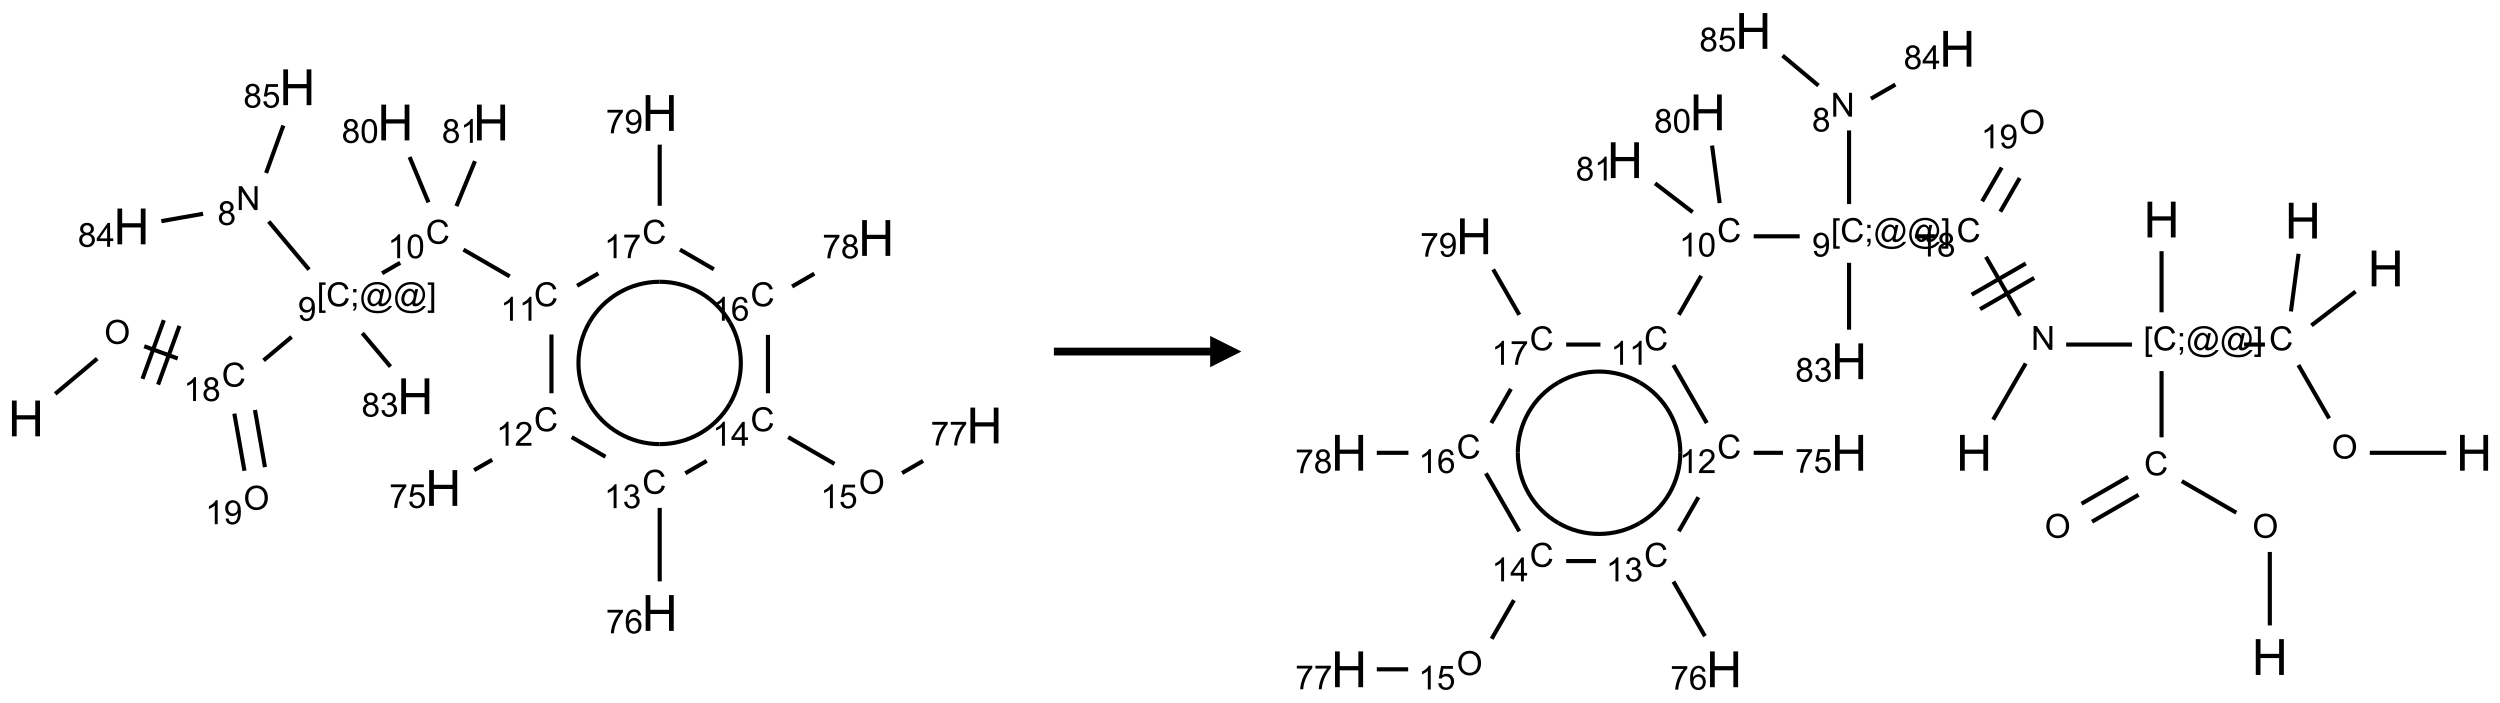 <?xml version="1.0" encoding="UTF-8"?>
<svg xmlns="http://www.w3.org/2000/svg" xmlns:xlink="http://www.w3.org/1999/xlink" width="800" height="225" viewBox="0 0 800 225">
<defs>
<g>
<g id="glyph-0-0">
<path d="M 2 0 L 2 -10 L 10 -10 L 10 0 Z M 2.25 -0.25 L 9.75 -0.25 L 9.75 -9.75 L 2.25 -9.75 Z M 2.25 -0.25 "/>
</g>
<g id="glyph-0-1">
<path d="M 1.281 0 L 1.281 -11.453 L 2.797 -11.453 L 2.797 -6.75 L 8.75 -6.75 L 8.75 -11.453 L 10.266 -11.453 L 10.266 0 L 8.75 0 L 8.75 -5.398 L 2.797 -5.398 L 2.797 0 Z M 1.281 0 "/>
</g>
<g id="glyph-1-0">
<path d="M 1.332 0 L 1.332 -6.668 L 6.668 -6.668 L 6.668 0 Z M 1.5 -0.168 L 6.5 -0.168 L 6.5 -6.5 L 1.5 -6.5 Z M 1.5 -0.168 "/>
</g>
<g id="glyph-1-1">
<path d="M 0.516 -3.719 C 0.516 -4.984 0.855 -5.977 1.535 -6.695 C 2.215 -7.414 3.094 -7.77 4.172 -7.77 C 4.875 -7.77 5.512 -7.602 6.078 -7.266 C 6.645 -6.93 7.074 -6.461 7.371 -5.855 C 7.668 -5.254 7.816 -4.57 7.816 -3.809 C 7.816 -3.035 7.66 -2.34 7.348 -1.73 C 7.035 -1.117 6.594 -0.656 6.02 -0.34 C 5.449 -0.027 4.828 0.129 4.168 0.129 C 3.449 0.129 2.805 -0.043 2.238 -0.391 C 1.672 -0.738 1.246 -1.211 0.953 -1.812 C 0.66 -2.414 0.516 -3.047 0.516 -3.719 Z M 1.559 -3.703 C 1.559 -2.781 1.805 -2.059 2.301 -1.527 C 2.793 -1 3.414 -0.734 4.16 -0.734 C 4.922 -0.734 5.547 -1 6.039 -1.535 C 6.531 -2.07 6.777 -2.828 6.777 -3.812 C 6.777 -4.434 6.672 -4.977 6.461 -5.441 C 6.25 -5.902 5.945 -6.262 5.539 -6.52 C 5.133 -6.773 4.68 -6.902 4.176 -6.902 C 3.461 -6.902 2.848 -6.656 2.332 -6.164 C 1.816 -5.672 1.559 -4.852 1.559 -3.703 Z M 1.559 -3.703 "/>
</g>
<g id="glyph-1-2">
<path d="M 6.27 -2.676 L 7.281 -2.422 C 7.07 -1.594 6.688 -0.961 6.137 -0.523 C 5.586 -0.086 4.914 0.129 4.121 0.129 C 3.297 0.129 2.629 -0.039 2.113 -0.371 C 1.598 -0.707 1.203 -1.191 0.934 -1.828 C 0.664 -2.465 0.531 -3.145 0.531 -3.875 C 0.531 -4.672 0.684 -5.363 0.988 -5.957 C 1.293 -6.547 1.723 -6.996 2.285 -7.305 C 2.844 -7.613 3.461 -7.766 4.137 -7.766 C 4.898 -7.766 5.543 -7.57 6.062 -7.184 C 6.582 -6.793 6.945 -6.246 7.152 -5.543 L 6.156 -5.309 C 5.98 -5.863 5.723 -6.266 5.387 -6.52 C 5.051 -6.773 4.625 -6.902 4.113 -6.902 C 3.527 -6.902 3.039 -6.762 2.645 -6.48 C 2.25 -6.199 1.973 -5.82 1.812 -5.348 C 1.652 -4.871 1.574 -4.383 1.574 -3.879 C 1.574 -3.23 1.668 -2.664 1.855 -2.18 C 2.047 -1.695 2.34 -1.332 2.738 -1.094 C 3.137 -0.855 3.57 -0.734 4.035 -0.734 C 4.602 -0.734 5.082 -0.898 5.473 -1.223 C 5.867 -1.551 6.133 -2.035 6.27 -2.676 Z M 6.27 -2.676 "/>
</g>
<g id="glyph-1-3">
<path d="M 3.973 0 L 3.035 0 L 3.035 -5.973 C 2.809 -5.758 2.516 -5.543 2.148 -5.328 C 1.781 -5.113 1.453 -4.953 1.16 -4.844 L 1.16 -5.75 C 1.684 -5.996 2.145 -6.297 2.535 -6.645 C 2.93 -6.996 3.207 -7.336 3.371 -7.668 L 3.973 -7.668 Z M 3.973 0 "/>
</g>
<g id="glyph-1-4">
<path d="M 1.887 -4.141 C 1.496 -4.281 1.207 -4.484 1.02 -4.75 C 0.832 -5.016 0.738 -5.328 0.738 -5.699 C 0.738 -6.254 0.938 -6.719 1.34 -7.098 C 1.738 -7.477 2.27 -7.668 2.934 -7.668 C 3.598 -7.668 4.137 -7.473 4.543 -7.086 C 4.949 -6.699 5.152 -6.227 5.152 -5.672 C 5.152 -5.316 5.059 -5.008 4.871 -4.746 C 4.688 -4.484 4.406 -4.281 4.027 -4.141 C 4.496 -3.988 4.852 -3.742 5.098 -3.402 C 5.34 -3.062 5.465 -2.656 5.465 -2.184 C 5.465 -1.531 5.234 -0.98 4.77 -0.535 C 4.309 -0.09 3.703 0.129 2.949 0.129 C 2.195 0.129 1.586 -0.094 1.125 -0.539 C 0.664 -0.984 0.434 -1.543 0.434 -2.207 C 0.434 -2.703 0.559 -3.121 0.809 -3.457 C 1.062 -3.793 1.422 -4.02 1.887 -4.141 Z M 1.699 -5.73 C 1.699 -5.367 1.812 -5.074 2.047 -4.844 C 2.281 -4.613 2.582 -4.5 2.953 -4.5 C 3.312 -4.5 3.609 -4.613 3.84 -4.84 C 4.07 -5.066 4.188 -5.348 4.188 -5.676 C 4.188 -6.02 4.07 -6.309 3.832 -6.543 C 3.594 -6.777 3.297 -6.895 2.941 -6.895 C 2.586 -6.895 2.289 -6.781 2.051 -6.551 C 1.816 -6.324 1.699 -6.047 1.699 -5.73 Z M 1.395 -2.203 C 1.395 -1.938 1.461 -1.676 1.586 -1.426 C 1.711 -1.176 1.902 -0.984 2.152 -0.848 C 2.402 -0.711 2.672 -0.641 2.957 -0.641 C 3.406 -0.641 3.777 -0.785 4.066 -1.074 C 4.359 -1.363 4.504 -1.727 4.504 -2.172 C 4.504 -2.625 4.355 -2.996 4.055 -3.293 C 3.754 -3.586 3.379 -3.734 2.926 -3.734 C 2.484 -3.734 2.121 -3.59 1.832 -3.297 C 1.543 -3.004 1.395 -2.641 1.395 -2.203 Z M 1.395 -2.203 "/>
</g>
<g id="glyph-1-5">
<path d="M 0.723 2.121 L 0.723 -7.637 L 2.793 -7.637 L 2.793 -6.859 L 1.66 -6.859 L 1.66 1.344 L 2.793 1.344 L 2.793 2.121 Z M 0.723 2.121 "/>
</g>
<g id="glyph-1-6">
<path d="M 0.949 -4.465 L 0.949 -5.531 L 2.016 -5.531 L 2.016 -4.465 Z M 0.949 0 L 0.949 -1.066 L 2.016 -1.066 L 2.016 0 C 2.016 0.391 1.945 0.711 1.809 0.949 C 1.668 1.191 1.449 1.379 1.145 1.512 L 0.887 1.109 C 1.082 1.023 1.23 0.895 1.324 0.727 C 1.418 0.559 1.469 0.316 1.48 0 Z M 0.949 0 "/>
</g>
<g id="glyph-1-7">
<path d="M 6.047 -0.848 C 5.82 -0.59 5.57 -0.379 5.289 -0.223 C 5.008 -0.062 4.73 0.016 4.449 0.016 C 4.141 0.016 3.84 -0.074 3.547 -0.254 C 3.254 -0.434 3.02 -0.715 2.836 -1.09 C 2.652 -1.465 2.562 -1.875 2.562 -2.324 C 2.562 -2.875 2.703 -3.43 2.988 -3.98 C 3.27 -4.535 3.621 -4.953 4.043 -5.23 C 4.461 -5.508 4.871 -5.645 5.266 -5.645 C 5.566 -5.645 5.855 -5.566 6.129 -5.41 C 6.402 -5.25 6.641 -5.012 6.84 -4.688 L 7.016 -5.496 L 7.949 -5.496 L 7.199 -2 C 7.094 -1.516 7.043 -1.246 7.043 -1.191 C 7.043 -1.098 7.078 -1.02 7.148 -0.949 C 7.219 -0.883 7.305 -0.848 7.406 -0.848 C 7.59 -0.848 7.832 -0.953 8.129 -1.168 C 8.527 -1.445 8.84 -1.816 9.07 -2.285 C 9.301 -2.75 9.418 -3.234 9.418 -3.73 C 9.418 -4.309 9.27 -4.852 8.973 -5.355 C 8.676 -5.859 8.23 -6.262 7.645 -6.562 C 7.055 -6.863 6.406 -7.016 5.691 -7.016 C 4.879 -7.016 4.137 -6.824 3.465 -6.445 C 2.793 -6.066 2.273 -5.52 1.902 -4.809 C 1.535 -4.098 1.348 -3.34 1.348 -2.527 C 1.348 -1.676 1.535 -0.941 1.902 -0.328 C 2.273 0.285 2.809 0.742 3.508 1.035 C 4.207 1.328 4.984 1.473 5.832 1.473 C 6.742 1.473 7.504 1.32 8.121 1.016 C 8.734 0.711 9.195 0.34 9.5 -0.098 L 10.441 -0.098 C 10.266 0.266 9.961 0.637 9.531 1.016 C 9.102 1.395 8.59 1.695 7.996 1.914 C 7.402 2.133 6.688 2.246 5.848 2.246 C 5.078 2.246 4.367 2.145 3.715 1.949 C 3.066 1.75 2.512 1.453 2.051 1.055 C 1.594 0.656 1.25 0.199 1.016 -0.316 C 0.723 -0.973 0.578 -1.684 0.578 -2.441 C 0.578 -3.289 0.75 -4.098 1.098 -4.863 C 1.523 -5.805 2.125 -6.527 2.902 -7.027 C 3.684 -7.527 4.629 -7.777 5.738 -7.777 C 6.602 -7.777 7.375 -7.602 8.059 -7.246 C 8.746 -6.895 9.285 -6.371 9.684 -5.672 C 10.02 -5.07 10.188 -4.418 10.188 -3.715 C 10.188 -2.707 9.832 -1.812 9.125 -1.031 C 8.492 -0.328 7.801 0.02 7.051 0.02 C 6.812 0.02 6.617 -0.016 6.473 -0.09 C 6.324 -0.16 6.215 -0.266 6.145 -0.402 C 6.102 -0.488 6.066 -0.637 6.047 -0.848 Z M 3.527 -2.262 C 3.527 -1.785 3.641 -1.414 3.863 -1.152 C 4.09 -0.887 4.348 -0.754 4.641 -0.754 C 4.836 -0.754 5.039 -0.812 5.254 -0.93 C 5.469 -1.047 5.676 -1.219 5.871 -1.449 C 6.066 -1.676 6.23 -1.969 6.355 -2.32 C 6.48 -2.672 6.543 -3.027 6.543 -3.379 C 6.543 -3.852 6.426 -4.219 6.191 -4.48 C 5.957 -4.738 5.672 -4.871 5.332 -4.871 C 5.109 -4.871 4.902 -4.812 4.707 -4.699 C 4.512 -4.586 4.32 -4.406 4.137 -4.156 C 3.953 -3.906 3.805 -3.602 3.691 -3.246 C 3.582 -2.887 3.527 -2.559 3.527 -2.262 Z M 3.527 -2.262 "/>
</g>
<g id="glyph-1-8">
<path d="M 2.27 2.121 L 0.203 2.121 L 0.203 1.344 L 1.332 1.344 L 1.332 -6.859 L 0.203 -6.859 L 0.203 -7.637 L 2.27 -7.637 Z M 2.27 2.121 "/>
</g>
<g id="glyph-1-9">
<path d="M 0.582 -1.766 L 1.484 -1.848 C 1.562 -1.426 1.707 -1.117 1.922 -0.926 C 2.137 -0.734 2.414 -0.641 2.75 -0.641 C 3.039 -0.641 3.289 -0.707 3.508 -0.84 C 3.727 -0.973 3.902 -1.148 4.043 -1.367 C 4.18 -1.586 4.297 -1.887 4.391 -2.262 C 4.484 -2.637 4.531 -3.016 4.531 -3.406 C 4.531 -3.449 4.531 -3.512 4.527 -3.594 C 4.34 -3.297 4.082 -3.055 3.758 -2.867 C 3.434 -2.68 3.082 -2.59 2.703 -2.59 C 2.07 -2.59 1.535 -2.816 1.098 -3.277 C 0.66 -3.734 0.441 -4.34 0.441 -5.09 C 0.441 -5.863 0.672 -6.484 1.129 -6.957 C 1.586 -7.43 2.156 -7.668 2.844 -7.668 C 3.34 -7.668 3.793 -7.531 4.207 -7.266 C 4.617 -7 4.93 -6.617 5.145 -6.121 C 5.355 -5.629 5.465 -4.91 5.465 -3.973 C 5.465 -2.996 5.359 -2.223 5.145 -1.645 C 4.934 -1.066 4.617 -0.625 4.199 -0.324 C 3.781 -0.02 3.293 0.129 2.73 0.129 C 2.133 0.129 1.645 -0.035 1.266 -0.367 C 0.887 -0.699 0.66 -1.164 0.582 -1.766 Z M 4.422 -5.137 C 4.422 -5.676 4.277 -6.102 3.992 -6.418 C 3.707 -6.734 3.359 -6.891 2.957 -6.891 C 2.543 -6.891 2.18 -6.719 1.871 -6.379 C 1.562 -6.039 1.406 -5.598 1.406 -5.059 C 1.406 -4.57 1.555 -4.176 1.848 -3.871 C 2.141 -3.566 2.5 -3.418 2.934 -3.418 C 3.367 -3.418 3.723 -3.57 4.004 -3.871 C 4.281 -4.176 4.422 -4.598 4.422 -5.137 Z M 4.422 -5.137 "/>
</g>
<g id="glyph-1-10">
<path d="M 0.812 0 L 0.812 -7.637 L 1.848 -7.637 L 5.859 -1.641 L 5.859 -7.637 L 6.828 -7.637 L 6.828 0 L 5.793 0 L 1.781 -6 L 1.781 0 Z M 0.812 0 "/>
</g>
<g id="glyph-1-11">
<path d="M 3.449 0 L 3.449 -1.828 L 0.137 -1.828 L 0.137 -2.688 L 3.621 -7.637 L 4.387 -7.637 L 4.387 -2.688 L 5.418 -2.688 L 5.418 -1.828 L 4.387 -1.828 L 4.387 0 Z M 3.449 -2.688 L 3.449 -6.129 L 1.059 -2.688 Z M 3.449 -2.688 "/>
</g>
<g id="glyph-1-12">
<path d="M 0.441 -2 L 1.426 -2.082 C 1.5 -1.605 1.668 -1.242 1.934 -1.004 C 2.199 -0.762 2.52 -0.641 2.895 -0.641 C 3.348 -0.641 3.73 -0.812 4.043 -1.152 C 4.355 -1.492 4.512 -1.941 4.512 -2.504 C 4.512 -3.039 4.359 -3.461 4.059 -3.77 C 3.758 -4.078 3.367 -4.234 2.879 -4.234 C 2.578 -4.234 2.305 -4.164 2.062 -4.027 C 1.82 -3.891 1.629 -3.715 1.488 -3.496 L 0.609 -3.609 L 1.348 -7.531 L 5.145 -7.531 L 5.145 -6.637 L 2.098 -6.637 L 1.688 -4.582 C 2.145 -4.902 2.625 -5.062 3.129 -5.062 C 3.797 -5.062 4.359 -4.832 4.816 -4.371 C 5.277 -3.91 5.504 -3.312 5.504 -2.59 C 5.504 -1.898 5.305 -1.301 4.902 -0.797 C 4.41 -0.18 3.742 0.129 2.895 0.129 C 2.199 0.129 1.633 -0.062 1.195 -0.453 C 0.758 -0.844 0.504 -1.359 0.441 -2 Z M 0.441 -2 "/>
</g>
<g id="glyph-1-13">
<path d="M 0.441 -3.766 C 0.441 -4.668 0.535 -5.395 0.723 -5.945 C 0.906 -6.496 1.184 -6.922 1.551 -7.219 C 1.918 -7.516 2.375 -7.668 2.934 -7.668 C 3.344 -7.668 3.703 -7.586 4.012 -7.418 C 4.32 -7.254 4.574 -7.016 4.777 -6.707 C 4.977 -6.395 5.137 -6.016 5.25 -5.57 C 5.363 -5.125 5.422 -4.523 5.422 -3.766 C 5.422 -2.871 5.328 -2.148 5.145 -1.598 C 4.961 -1.047 4.688 -0.621 4.32 -0.32 C 3.953 -0.02 3.492 0.129 2.934 0.129 C 2.195 0.129 1.617 -0.133 1.199 -0.66 C 0.695 -1.297 0.441 -2.332 0.441 -3.766 Z M 1.406 -3.766 C 1.406 -2.512 1.555 -1.68 1.848 -1.262 C 2.141 -0.848 2.5 -0.641 2.934 -0.641 C 3.363 -0.641 3.727 -0.848 4.02 -1.266 C 4.312 -1.684 4.457 -2.516 4.457 -3.766 C 4.457 -5.023 4.312 -5.859 4.02 -6.27 C 3.727 -6.684 3.359 -6.891 2.922 -6.891 C 2.492 -6.891 2.148 -6.707 1.891 -6.344 C 1.566 -5.879 1.406 -5.02 1.406 -3.766 Z M 1.406 -3.766 "/>
</g>
<g id="glyph-1-14">
<path d="M 5.371 -0.902 L 5.371 0 L 0.324 0 C 0.316 -0.227 0.352 -0.441 0.434 -0.652 C 0.562 -0.996 0.766 -1.332 1.051 -1.668 C 1.332 -2 1.742 -2.387 2.277 -2.824 C 3.105 -3.504 3.668 -4.043 3.957 -4.441 C 4.25 -4.84 4.395 -5.215 4.395 -5.566 C 4.395 -5.938 4.262 -6.254 3.996 -6.508 C 3.73 -6.762 3.387 -6.891 2.957 -6.891 C 2.508 -6.891 2.145 -6.754 1.875 -6.484 C 1.605 -6.215 1.469 -5.84 1.465 -5.359 L 0.5 -5.457 C 0.566 -6.176 0.812 -6.727 1.246 -7.102 C 1.676 -7.477 2.254 -7.668 2.98 -7.668 C 3.711 -7.668 4.293 -7.465 4.719 -7.059 C 5.145 -6.652 5.359 -6.148 5.359 -5.547 C 5.359 -5.242 5.297 -4.941 5.172 -4.645 C 5.047 -4.352 4.84 -4.039 4.551 -3.715 C 4.262 -3.387 3.777 -2.938 3.105 -2.371 C 2.543 -1.898 2.18 -1.578 2.02 -1.41 C 1.859 -1.242 1.73 -1.07 1.625 -0.902 Z M 5.371 -0.902 "/>
</g>
<g id="glyph-1-15">
<path d="M 0.504 -6.637 L 0.504 -7.535 L 5.449 -7.535 L 5.449 -6.809 C 4.961 -6.289 4.48 -5.602 4.004 -4.746 C 3.527 -3.887 3.156 -3.004 2.895 -2.098 C 2.707 -1.461 2.59 -0.762 2.535 0 L 1.574 0 C 1.582 -0.602 1.703 -1.328 1.926 -2.176 C 2.152 -3.027 2.477 -3.848 2.898 -4.637 C 3.32 -5.426 3.77 -6.094 4.246 -6.637 Z M 0.504 -6.637 "/>
</g>
<g id="glyph-1-16">
<path d="M 0.449 -2.016 L 1.387 -2.141 C 1.492 -1.609 1.676 -1.227 1.934 -0.992 C 2.191 -0.758 2.508 -0.641 2.879 -0.641 C 3.32 -0.641 3.695 -0.793 3.996 -1.098 C 4.301 -1.402 4.453 -1.781 4.453 -2.234 C 4.453 -2.664 4.312 -3.02 4.031 -3.301 C 3.75 -3.578 3.391 -3.719 2.957 -3.719 C 2.781 -3.719 2.562 -3.684 2.297 -3.613 L 2.402 -4.438 C 2.465 -4.43 2.516 -4.426 2.551 -4.426 C 2.949 -4.426 3.312 -4.531 3.629 -4.738 C 3.949 -4.949 4.109 -5.27 4.109 -5.703 C 4.109 -6.047 3.992 -6.332 3.762 -6.559 C 3.527 -6.785 3.227 -6.895 2.859 -6.895 C 2.496 -6.895 2.191 -6.781 1.949 -6.551 C 1.707 -6.324 1.547 -5.98 1.48 -5.52 L 0.543 -5.688 C 0.656 -6.316 0.918 -6.805 1.324 -7.148 C 1.73 -7.492 2.234 -7.668 2.84 -7.668 C 3.254 -7.668 3.641 -7.578 3.988 -7.398 C 4.34 -7.219 4.609 -6.977 4.793 -6.668 C 4.98 -6.359 5.074 -6.031 5.074 -5.684 C 5.074 -5.352 4.984 -5.051 4.809 -4.781 C 4.629 -4.512 4.367 -4.297 4.02 -4.137 C 4.473 -4.031 4.824 -3.816 5.074 -3.488 C 5.324 -3.16 5.449 -2.75 5.449 -2.254 C 5.449 -1.59 5.203 -1.023 4.719 -0.559 C 4.234 -0.098 3.617 0.137 2.875 0.137 C 2.203 0.137 1.648 -0.062 1.207 -0.465 C 0.762 -0.863 0.512 -1.379 0.449 -2.016 Z M 0.449 -2.016 "/>
</g>
<g id="glyph-1-17">
<path d="M 5.309 -5.766 L 4.375 -5.691 C 4.293 -6.059 4.172 -6.328 4.02 -6.496 C 3.766 -6.762 3.453 -6.895 3.082 -6.895 C 2.785 -6.895 2.523 -6.812 2.297 -6.645 C 2 -6.43 1.77 -6.117 1.598 -5.703 C 1.43 -5.289 1.34 -4.703 1.332 -3.938 C 1.559 -4.281 1.836 -4.535 2.16 -4.703 C 2.488 -4.871 2.828 -4.953 3.188 -4.953 C 3.812 -4.953 4.344 -4.723 4.785 -4.262 C 5.223 -3.801 5.441 -3.207 5.441 -2.48 C 5.441 -2 5.34 -1.555 5.133 -1.145 C 4.926 -0.73 4.641 -0.418 4.281 -0.199 C 3.922 0.02 3.512 0.129 3.051 0.129 C 2.27 0.129 1.633 -0.156 1.141 -0.73 C 0.648 -1.305 0.402 -2.254 0.402 -3.574 C 0.402 -5.051 0.672 -6.121 1.219 -6.793 C 1.695 -7.375 2.336 -7.668 3.141 -7.668 C 3.742 -7.668 4.234 -7.5 4.617 -7.16 C 5 -6.824 5.23 -6.359 5.309 -5.766 Z M 1.48 -2.473 C 1.48 -2.152 1.547 -1.844 1.684 -1.547 C 1.82 -1.25 2.016 -1.027 2.262 -0.871 C 2.508 -0.719 2.766 -0.641 3.035 -0.641 C 3.434 -0.641 3.773 -0.801 4.059 -1.121 C 4.344 -1.441 4.484 -1.875 4.484 -2.422 C 4.484 -2.949 4.344 -3.367 4.062 -3.668 C 3.781 -3.973 3.426 -4.125 3 -4.125 C 2.578 -4.125 2.219 -3.973 1.922 -3.668 C 1.625 -3.363 1.48 -2.969 1.48 -2.473 Z M 1.48 -2.473 "/>
</g>
</g>
</defs>
<path fill="none" stroke-width="0.033" stroke-linecap="butt" stroke-linejoin="miter" stroke="rgb(0%, 0%, 0%)" stroke-opacity="1" stroke-miterlimit="10" d="M 0.234 2.453 L 0.57 2.171 " transform="matrix(40, 0, 0, 40, 8.307, 27.924)"/>
<path fill="none" stroke-width="0.033" stroke-linecap="butt" stroke-linejoin="miter" stroke="rgb(0%, 0%, 0%)" stroke-opacity="1" stroke-miterlimit="10" d="M 0.946 2.072 L 1.214 2.17 " transform="matrix(40, 0, 0, 40, 8.307, 27.924)"/>
<path fill="none" stroke-width="0.033" stroke-linecap="butt" stroke-linejoin="miter" stroke="rgb(0%, 0%, 0%)" stroke-opacity="1" stroke-miterlimit="10" d="M 1.057 2.379 L 1.228 1.909 " transform="matrix(40, 0, 0, 40, 8.307, 27.924)"/>
<path fill="none" stroke-width="0.033" stroke-linecap="butt" stroke-linejoin="miter" stroke="rgb(0%, 0%, 0%)" stroke-opacity="1" stroke-miterlimit="10" d="M 0.932 2.333 L 1.103 1.863 " transform="matrix(40, 0, 0, 40, 8.307, 27.924)"/>
<path fill="none" stroke-width="0.033" stroke-linecap="butt" stroke-linejoin="miter" stroke="rgb(0%, 0%, 0%)" stroke-opacity="1" stroke-miterlimit="10" d="M 1.901 2.185 L 2.125 1.997 " transform="matrix(40, 0, 0, 40, 8.307, 27.924)"/>
<path fill="none" stroke-width="0.033" stroke-linecap="butt" stroke-linejoin="miter" stroke="rgb(0%, 0%, 0%)" stroke-opacity="1" stroke-miterlimit="10" d="M 2.265 1.459 L 1.942 1.074 " transform="matrix(40, 0, 0, 40, 8.307, 27.924)"/>
<path fill="none" stroke-width="0.033" stroke-linecap="butt" stroke-linejoin="miter" stroke="rgb(0%, 0%, 0%)" stroke-opacity="1" stroke-miterlimit="10" d="M 1.417 1.012 L 1.083 1.071 " transform="matrix(40, 0, 0, 40, 8.307, 27.924)"/>
<path fill="none" stroke-width="0.033" stroke-linecap="butt" stroke-linejoin="miter" stroke="rgb(0%, 0%, 0%)" stroke-opacity="1" stroke-miterlimit="10" d="M 1.921 0.686 L 2.059 0.306 " transform="matrix(40, 0, 0, 40, 8.307, 27.924)"/>
<path fill="none" stroke-width="0.033" stroke-linecap="butt" stroke-linejoin="miter" stroke="rgb(0%, 0%, 0%)" stroke-opacity="1" stroke-miterlimit="10" d="M 2.849 1.488 L 2.994 1.404 " transform="matrix(40, 0, 0, 40, 8.307, 27.924)"/>
<path fill="none" stroke-width="0.033" stroke-linecap="butt" stroke-linejoin="miter" stroke="rgb(0%, 0%, 0%)" stroke-opacity="1" stroke-miterlimit="10" d="M 3.5 1.299 L 3.87 1.513 " transform="matrix(40, 0, 0, 40, 8.307, 27.924)"/>
<path fill="none" stroke-width="0.033" stroke-linecap="butt" stroke-linejoin="miter" stroke="rgb(0%, 0%, 0%)" stroke-opacity="1" stroke-miterlimit="10" d="M 4.204 1.978 L 4.204 2.448 " transform="matrix(40, 0, 0, 40, 8.307, 27.924)"/>
<path fill="none" stroke-width="0.033" stroke-linecap="butt" stroke-linejoin="miter" stroke="rgb(0%, 0%, 0%)" stroke-opacity="1" stroke-miterlimit="10" d="M 3.73 2.98 L 3.585 3.063 " transform="matrix(40, 0, 0, 40, 8.307, 27.924)"/>
<path fill="none" stroke-width="0.033" stroke-linecap="butt" stroke-linejoin="miter" stroke="rgb(0%, 0%, 0%)" stroke-opacity="1" stroke-miterlimit="10" d="M 4.366 2.799 L 4.636 2.956 " transform="matrix(40, 0, 0, 40, 8.307, 27.924)"/>
<path fill="none" stroke-width="0.033" stroke-linecap="butt" stroke-linejoin="miter" stroke="rgb(0%, 0%, 0%)" stroke-opacity="1" stroke-miterlimit="10" d="M 5.07 3.365 L 5.07 3.953 " transform="matrix(40, 0, 0, 40, 8.307, 27.924)"/>
<path fill="none" stroke-width="0.033" stroke-linecap="butt" stroke-linejoin="miter" stroke="rgb(0%, 0%, 0%)" stroke-opacity="1" stroke-miterlimit="10" d="M 5.275 3.088 L 5.446 2.989 " transform="matrix(40, 0, 0, 40, 8.307, 27.924)"/>
<path fill="none" stroke-width="0.033" stroke-linecap="butt" stroke-linejoin="miter" stroke="rgb(0%, 0%, 0%)" stroke-opacity="1" stroke-miterlimit="10" d="M 6.098 2.799 L 6.468 3.013 " transform="matrix(40, 0, 0, 40, 8.307, 27.924)"/>
<path fill="none" stroke-width="0.033" stroke-linecap="butt" stroke-linejoin="miter" stroke="rgb(0%, 0%, 0%)" stroke-opacity="1" stroke-miterlimit="10" d="M 7.009 3.086 L 7.177 2.989 " transform="matrix(40, 0, 0, 40, 8.307, 27.924)"/>
<path fill="none" stroke-width="0.033" stroke-linecap="butt" stroke-linejoin="miter" stroke="rgb(0%, 0%, 0%)" stroke-opacity="1" stroke-miterlimit="10" d="M 5.936 2.448 L 5.936 1.981 " transform="matrix(40, 0, 0, 40, 8.307, 27.924)"/>
<path fill="none" stroke-width="0.033" stroke-linecap="butt" stroke-linejoin="miter" stroke="rgb(0%, 0%, 0%)" stroke-opacity="1" stroke-miterlimit="10" d="M 6.129 1.594 L 6.307 1.491 " transform="matrix(40, 0, 0, 40, 8.307, 27.924)"/>
<path fill="none" stroke-width="0.033" stroke-linecap="butt" stroke-linejoin="miter" stroke="rgb(0%, 0%, 0%)" stroke-opacity="1" stroke-miterlimit="10" d="M 5.503 1.456 L 5.232 1.299 " transform="matrix(40, 0, 0, 40, 8.307, 27.924)"/>
<path fill="none" stroke-width="0.033" stroke-linecap="butt" stroke-linejoin="miter" stroke="rgb(0%, 0%, 0%)" stroke-opacity="1" stroke-miterlimit="10" d="M 4.579 1.489 L 4.409 1.588 " transform="matrix(40, 0, 0, 40, 8.307, 27.924)"/>
<path fill="none" stroke-width="0.033" stroke-linecap="butt" stroke-linejoin="miter" stroke="rgb(0%, 0%, 0%)" stroke-opacity="1" stroke-miterlimit="10" d="M 5.07 0.948 L 5.07 0.459 " transform="matrix(40, 0, 0, 40, 8.307, 27.924)"/>
<path fill="none" stroke-width="0.033" stroke-linecap="butt" stroke-linejoin="miter" stroke="rgb(0%, 0%, 0%)" stroke-opacity="1" stroke-miterlimit="10" d="M 3.22 0.921 L 3.069 0.558 " transform="matrix(40, 0, 0, 40, 8.307, 27.924)"/>
<path fill="none" stroke-width="0.033" stroke-linecap="butt" stroke-linejoin="miter" stroke="rgb(0%, 0%, 0%)" stroke-opacity="1" stroke-miterlimit="10" d="M 3.444 0.951 L 3.592 0.591 " transform="matrix(40, 0, 0, 40, 8.307, 27.924)"/>
<path fill="none" stroke-width="0.033" stroke-linecap="butt" stroke-linejoin="miter" stroke="rgb(0%, 0%, 0%)" stroke-opacity="1" stroke-miterlimit="10" d="M 2.691 1.967 L 2.916 2.235 " transform="matrix(40, 0, 0, 40, 8.307, 27.924)"/>
<path fill="none" stroke-width="0.033" stroke-linecap="butt" stroke-linejoin="miter" stroke="rgb(0%, 0%, 0%)" stroke-opacity="1" stroke-miterlimit="10" d="M 1.667 2.611 L 1.748 3.068 " transform="matrix(40, 0, 0, 40, 8.307, 27.924)"/>
<path fill="none" stroke-width="0.033" stroke-linecap="butt" stroke-linejoin="miter" stroke="rgb(0%, 0%, 0%)" stroke-opacity="1" stroke-miterlimit="10" d="M 1.832 2.582 L 1.912 3.039 " transform="matrix(40, 0, 0, 40, 8.307, 27.924)"/>
<path fill="none" stroke-width="0.033" stroke-linecap="butt" stroke-linejoin="miter" stroke="rgb(0%, 0%, 0%)" stroke-opacity="1" stroke-miterlimit="10" d="M 4.507 2.531 C 4.391 2.33 4.391 2.082 4.507 1.881 " transform="matrix(40, 0, 0, 40, 8.307, 27.924)"/>
<path fill="none" stroke-width="0.033" stroke-linecap="butt" stroke-linejoin="miter" stroke="rgb(0%, 0%, 0%)" stroke-opacity="1" stroke-miterlimit="10" d="M 5.07 2.855 C 4.838 2.855 4.623 2.731 4.507 2.531 " transform="matrix(40, 0, 0, 40, 8.307, 27.924)"/>
<path fill="none" stroke-width="0.033" stroke-linecap="butt" stroke-linejoin="miter" stroke="rgb(0%, 0%, 0%)" stroke-opacity="1" stroke-miterlimit="10" d="M 5.632 2.531 C 5.516 2.731 5.302 2.855 5.07 2.855 " transform="matrix(40, 0, 0, 40, 8.307, 27.924)"/>
<path fill="none" stroke-width="0.033" stroke-linecap="butt" stroke-linejoin="miter" stroke="rgb(0%, 0%, 0%)" stroke-opacity="1" stroke-miterlimit="10" d="M 5.632 1.881 C 5.748 2.082 5.748 2.33 5.632 2.531 " transform="matrix(40, 0, 0, 40, 8.307, 27.924)"/>
<path fill="none" stroke-width="0.033" stroke-linecap="butt" stroke-linejoin="miter" stroke="rgb(0%, 0%, 0%)" stroke-opacity="1" stroke-miterlimit="10" d="M 5.07 1.556 C 5.302 1.556 5.516 1.68 5.632 1.881 " transform="matrix(40, 0, 0, 40, 8.307, 27.924)"/>
<path fill="none" stroke-width="0.033" stroke-linecap="butt" stroke-linejoin="miter" stroke="rgb(0%, 0%, 0%)" stroke-opacity="1" stroke-miterlimit="10" d="M 4.507 1.881 C 4.623 1.68 4.838 1.556 5.07 1.556 " transform="matrix(40, 0, 0, 40, 8.307, 27.924)"/>
<g fill="rgb(0%, 0%, 0%)" fill-opacity="1">
<use xlink:href="#glyph-0-1" x="2.535" y="139.625"/>
</g>
<g fill="rgb(0%, 0%, 0%)" fill-opacity="1">
<use xlink:href="#glyph-1-1" x="33.371" y="110.031"/>
</g>
<g fill="rgb(0%, 0%, 0%)" fill-opacity="1">
<use xlink:href="#glyph-1-2" x="70.945" y="123.711"/>
</g>
<g fill="rgb(0%, 0%, 0%)" fill-opacity="1">
<use xlink:href="#glyph-1-3" x="58.742" y="128.344"/>
<use xlink:href="#glyph-1-4" x="64.674" y="128.344"/>
</g>
<g fill="rgb(0%, 0%, 0%)" fill-opacity="1">
<use xlink:href="#glyph-1-5" x="101.391" y="98.008"/>
<use xlink:href="#glyph-1-2" x="104.354" y="98.008"/>
<use xlink:href="#glyph-1-6" x="112.057" y="98.008"/>
<use xlink:href="#glyph-1-7" x="115.021" y="98.008"/>
<use xlink:href="#glyph-1-7" x="125.849" y="98.008"/>
<use xlink:href="#glyph-1-8" x="136.677" y="98.008"/>
</g>
<g fill="rgb(0%, 0%, 0%)" fill-opacity="1">
<use xlink:href="#glyph-1-9" x="95.316" y="102.633"/>
</g>
<g fill="rgb(0%, 0%, 0%)" fill-opacity="1">
<use xlink:href="#glyph-1-10" x="75.594" y="67.223"/>
</g>
<g fill="rgb(0%, 0%, 0%)" fill-opacity="1">
<use xlink:href="#glyph-1-4" x="69.605" y="71.992"/>
</g>
<g fill="rgb(0%, 0%, 0%)" fill-opacity="1">
<use xlink:href="#glyph-0-1" x="36.301" y="78.184"/>
</g>
<g fill="rgb(0%, 0%, 0%)" fill-opacity="1">
<use xlink:href="#glyph-1-4" x="24.898" y="78.977"/>
<use xlink:href="#glyph-1-11" x="30.831" y="78.977"/>
</g>
<g fill="rgb(0%, 0%, 0%)" fill-opacity="1">
<use xlink:href="#glyph-0-1" x="89.375" y="33.652"/>
</g>
<g fill="rgb(0%, 0%, 0%)" fill-opacity="1">
<use xlink:href="#glyph-1-4" x="77.883" y="34.445"/>
<use xlink:href="#glyph-1-12" x="83.815" y="34.445"/>
</g>
<g fill="rgb(0%, 0%, 0%)" fill-opacity="1">
<use xlink:href="#glyph-1-2" x="136.227" y="78"/>
</g>
<g fill="rgb(0%, 0%, 0%)" fill-opacity="1">
<use xlink:href="#glyph-1-3" x="124.066" y="82.633"/>
<use xlink:href="#glyph-1-13" x="129.999" y="82.633"/>
</g>
<g fill="rgb(0%, 0%, 0%)" fill-opacity="1">
<use xlink:href="#glyph-1-2" x="170.867" y="98"/>
</g>
<g fill="rgb(0%, 0%, 0%)" fill-opacity="1">
<use xlink:href="#glyph-1-3" x="160.156" y="102.633"/>
<use xlink:href="#glyph-1-3" x="166.089" y="102.633"/>
</g>
<g fill="rgb(0%, 0%, 0%)" fill-opacity="1">
<use xlink:href="#glyph-1-2" x="170.867" y="138"/>
</g>
<g fill="rgb(0%, 0%, 0%)" fill-opacity="1">
<use xlink:href="#glyph-1-3" x="158.762" y="142.633"/>
<use xlink:href="#glyph-1-14" x="164.694" y="142.633"/>
</g>
<g fill="rgb(0%, 0%, 0%)" fill-opacity="1">
<use xlink:href="#glyph-0-1" x="136.047" y="161.883"/>
</g>
<g fill="rgb(0%, 0%, 0%)" fill-opacity="1">
<use xlink:href="#glyph-1-15" x="124.555" y="162.543"/>
<use xlink:href="#glyph-1-12" x="130.487" y="162.543"/>
</g>
<g fill="rgb(0%, 0%, 0%)" fill-opacity="1">
<use xlink:href="#glyph-1-2" x="205.508" y="158"/>
</g>
<g fill="rgb(0%, 0%, 0%)" fill-opacity="1">
<use xlink:href="#glyph-1-3" x="193.324" y="162.633"/>
<use xlink:href="#glyph-1-16" x="199.257" y="162.633"/>
</g>
<g fill="rgb(0%, 0%, 0%)" fill-opacity="1">
<use xlink:href="#glyph-0-1" x="205.328" y="201.883"/>
</g>
<g fill="rgb(0%, 0%, 0%)" fill-opacity="1">
<use xlink:href="#glyph-1-15" x="193.898" y="202.672"/>
<use xlink:href="#glyph-1-17" x="199.831" y="202.672"/>
</g>
<g fill="rgb(0%, 0%, 0%)" fill-opacity="1">
<use xlink:href="#glyph-1-2" x="240.148" y="138"/>
</g>
<g fill="rgb(0%, 0%, 0%)" fill-opacity="1">
<use xlink:href="#glyph-1-3" x="227.996" y="142.633"/>
<use xlink:href="#glyph-1-11" x="233.928" y="142.633"/>
</g>
<g fill="rgb(0%, 0%, 0%)" fill-opacity="1">
<use xlink:href="#glyph-1-1" x="274.805" y="158.004"/>
</g>
<g fill="rgb(0%, 0%, 0%)" fill-opacity="1">
<use xlink:href="#glyph-1-3" x="262.547" y="162.633"/>
<use xlink:href="#glyph-1-12" x="268.479" y="162.633"/>
</g>
<g fill="rgb(0%, 0%, 0%)" fill-opacity="1">
<use xlink:href="#glyph-0-1" x="309.25" y="141.883"/>
</g>
<g fill="rgb(0%, 0%, 0%)" fill-opacity="1">
<use xlink:href="#glyph-1-15" x="297.816" y="142.543"/>
<use xlink:href="#glyph-1-15" x="303.749" y="142.543"/>
</g>
<g fill="rgb(0%, 0%, 0%)" fill-opacity="1">
<use xlink:href="#glyph-1-2" x="240.148" y="98"/>
</g>
<g fill="rgb(0%, 0%, 0%)" fill-opacity="1">
<use xlink:href="#glyph-1-3" x="227.969" y="102.633"/>
<use xlink:href="#glyph-1-17" x="233.901" y="102.633"/>
</g>
<g fill="rgb(0%, 0%, 0%)" fill-opacity="1">
<use xlink:href="#glyph-0-1" x="274.609" y="81.883"/>
</g>
<g fill="rgb(0%, 0%, 0%)" fill-opacity="1">
<use xlink:href="#glyph-1-15" x="263.16" y="82.672"/>
<use xlink:href="#glyph-1-4" x="269.092" y="82.672"/>
</g>
<g fill="rgb(0%, 0%, 0%)" fill-opacity="1">
<use xlink:href="#glyph-1-2" x="205.508" y="78"/>
</g>
<g fill="rgb(0%, 0%, 0%)" fill-opacity="1">
<use xlink:href="#glyph-1-3" x="193.324" y="82.633"/>
<use xlink:href="#glyph-1-15" x="199.257" y="82.633"/>
</g>
<g fill="rgb(0%, 0%, 0%)" fill-opacity="1">
<use xlink:href="#glyph-0-1" x="205.328" y="41.883"/>
</g>
<g fill="rgb(0%, 0%, 0%)" fill-opacity="1">
<use xlink:href="#glyph-1-15" x="193.879" y="42.672"/>
<use xlink:href="#glyph-1-9" x="199.811" y="42.672"/>
</g>
<g fill="rgb(0%, 0%, 0%)" fill-opacity="1">
<use xlink:href="#glyph-0-1" x="120.738" y="44.926"/>
</g>
<g fill="rgb(0%, 0%, 0%)" fill-opacity="1">
<use xlink:href="#glyph-1-4" x="109.332" y="45.719"/>
<use xlink:href="#glyph-1-13" x="115.264" y="45.719"/>
</g>
<g fill="rgb(0%, 0%, 0%)" fill-opacity="1">
<use xlink:href="#glyph-0-1" x="151.355" y="44.926"/>
</g>
<g fill="rgb(0%, 0%, 0%)" fill-opacity="1">
<use xlink:href="#glyph-1-4" x="141.395" y="45.719"/>
<use xlink:href="#glyph-1-3" x="147.327" y="45.719"/>
</g>
<g fill="rgb(0%, 0%, 0%)" fill-opacity="1">
<use xlink:href="#glyph-0-1" x="127.117" y="132.523"/>
</g>
<g fill="rgb(0%, 0%, 0%)" fill-opacity="1">
<use xlink:href="#glyph-1-4" x="115.684" y="133.316"/>
<use xlink:href="#glyph-1-16" x="121.616" y="133.316"/>
</g>
<g fill="rgb(0%, 0%, 0%)" fill-opacity="1">
<use xlink:href="#glyph-1-1" x="77.906" y="163.105"/>
</g>
<g fill="rgb(0%, 0%, 0%)" fill-opacity="1">
<use xlink:href="#glyph-1-3" x="65.688" y="167.738"/>
<use xlink:href="#glyph-1-9" x="71.62" y="167.738"/>
</g>
<path fill-rule="nonzero" fill="rgb(0%, 0%, 0%)" fill-opacity="1" d="M 337.25 113.75 L 387.25 113.75 L 387.25 117.5 L 397.25 112.5 L 387.25 107.5 L 387.25 111.25 L 337.25 111.25 "/>
<path fill="none" stroke-width="0.033" stroke-linecap="butt" stroke-linejoin="miter" stroke="rgb(0%, 0%, 0%)" stroke-opacity="1" stroke-miterlimit="10" d="M 7.366 4.756 L 7.366 4.168 " transform="matrix(40, 0, 0, 40, 431.697, 9.9)"/>
<path fill="none" stroke-width="0.033" stroke-linecap="butt" stroke-linejoin="miter" stroke="rgb(0%, 0%, 0%)" stroke-opacity="1" stroke-miterlimit="10" d="M 7.098 3.854 L 6.662 3.602 " transform="matrix(40, 0, 0, 40, 431.697, 9.9)"/>
<path fill="none" stroke-width="0.033" stroke-linecap="butt" stroke-linejoin="miter" stroke="rgb(0%, 0%, 0%)" stroke-opacity="1" stroke-miterlimit="10" d="M 6.233 3.567 L 5.86 3.782 " transform="matrix(40, 0, 0, 40, 431.697, 9.9)"/>
<path fill="none" stroke-width="0.033" stroke-linecap="butt" stroke-linejoin="miter" stroke="rgb(0%, 0%, 0%)" stroke-opacity="1" stroke-miterlimit="10" d="M 6.316 3.711 L 5.944 3.926 " transform="matrix(40, 0, 0, 40, 431.697, 9.9)"/>
<path fill="none" stroke-width="0.033" stroke-linecap="butt" stroke-linejoin="miter" stroke="rgb(0%, 0%, 0%)" stroke-opacity="1" stroke-miterlimit="10" d="M 6.5 3.251 L 6.5 2.721 " transform="matrix(40, 0, 0, 40, 431.697, 9.9)"/>
<path fill="none" stroke-width="0.033" stroke-linecap="butt" stroke-linejoin="miter" stroke="rgb(0%, 0%, 0%)" stroke-opacity="1" stroke-miterlimit="10" d="M 6.5 2.251 L 6.5 1.762 " transform="matrix(40, 0, 0, 40, 431.697, 9.9)"/>
<path fill="none" stroke-width="0.033" stroke-linecap="butt" stroke-linejoin="miter" stroke="rgb(0%, 0%, 0%)" stroke-opacity="1" stroke-miterlimit="10" d="M 6.263 2.509 L 5.737 2.509 " transform="matrix(40, 0, 0, 40, 431.697, 9.9)"/>
<path fill="none" stroke-width="0.033" stroke-linecap="butt" stroke-linejoin="miter" stroke="rgb(0%, 0%, 0%)" stroke-opacity="1" stroke-miterlimit="10" d="M 5.413 2.66 L 5.153 3.11 " transform="matrix(40, 0, 0, 40, 431.697, 9.9)"/>
<path fill="none" stroke-width="0.033" stroke-linecap="butt" stroke-linejoin="miter" stroke="rgb(0%, 0%, 0%)" stroke-opacity="1" stroke-miterlimit="10" d="M 5.367 2.278 L 5.095 1.807 " transform="matrix(40, 0, 0, 40, 431.697, 9.9)"/>
<path fill="none" stroke-width="0.033" stroke-linecap="butt" stroke-linejoin="miter" stroke="rgb(0%, 0%, 0%)" stroke-opacity="1" stroke-miterlimit="10" d="M 5.414 1.86 L 4.981 2.11 " transform="matrix(40, 0, 0, 40, 431.697, 9.9)"/>
<path fill="none" stroke-width="0.033" stroke-linecap="butt" stroke-linejoin="miter" stroke="rgb(0%, 0%, 0%)" stroke-opacity="1" stroke-miterlimit="10" d="M 5.481 1.976 L 5.048 2.226 " transform="matrix(40, 0, 0, 40, 431.697, 9.9)"/>
<path fill="none" stroke-width="0.033" stroke-linecap="butt" stroke-linejoin="miter" stroke="rgb(0%, 0%, 0%)" stroke-opacity="1" stroke-miterlimit="10" d="M 4.694 1.643 L 4.527 1.643 " transform="matrix(40, 0, 0, 40, 431.697, 9.9)"/>
<path fill="none" stroke-width="0.033" stroke-linecap="butt" stroke-linejoin="miter" stroke="rgb(0%, 0%, 0%)" stroke-opacity="1" stroke-miterlimit="10" d="M 4 1.385 L 4 0.796 " transform="matrix(40, 0, 0, 40, 431.697, 9.9)"/>
<path fill="none" stroke-width="0.033" stroke-linecap="butt" stroke-linejoin="miter" stroke="rgb(0%, 0%, 0%)" stroke-opacity="1" stroke-miterlimit="10" d="M 4.175 0.542 L 4.371 0.429 " transform="matrix(40, 0, 0, 40, 431.697, 9.9)"/>
<path fill="none" stroke-width="0.033" stroke-linecap="butt" stroke-linejoin="miter" stroke="rgb(0%, 0%, 0%)" stroke-opacity="1" stroke-miterlimit="10" d="M 3.755 0.437 L 3.468 0.197 " transform="matrix(40, 0, 0, 40, 431.697, 9.9)"/>
<path fill="none" stroke-width="0.033" stroke-linecap="butt" stroke-linejoin="miter" stroke="rgb(0%, 0%, 0%)" stroke-opacity="1" stroke-miterlimit="10" d="M 3.605 1.643 L 3.237 1.643 " transform="matrix(40, 0, 0, 40, 431.697, 9.9)"/>
<path fill="none" stroke-width="0.033" stroke-linecap="butt" stroke-linejoin="miter" stroke="rgb(0%, 0%, 0%)" stroke-opacity="1" stroke-miterlimit="10" d="M 2.817 1.959 L 2.638 2.271 " transform="matrix(40, 0, 0, 40, 431.697, 9.9)"/>
<path fill="none" stroke-width="0.033" stroke-linecap="butt" stroke-linejoin="miter" stroke="rgb(0%, 0%, 0%)" stroke-opacity="1" stroke-miterlimit="10" d="M 2.595 2.673 L 2.862 3.137 " transform="matrix(40, 0, 0, 40, 431.697, 9.9)"/>
<path fill="none" stroke-width="0.033" stroke-linecap="butt" stroke-linejoin="miter" stroke="rgb(0%, 0%, 0%)" stroke-opacity="1" stroke-miterlimit="10" d="M 3.237 3.375 L 3.471 3.375 " transform="matrix(40, 0, 0, 40, 431.697, 9.9)"/>
<path fill="none" stroke-width="0.033" stroke-linecap="butt" stroke-linejoin="miter" stroke="rgb(0%, 0%, 0%)" stroke-opacity="1" stroke-miterlimit="10" d="M 2.795 3.73 L 2.638 4.003 " transform="matrix(40, 0, 0, 40, 431.697, 9.9)"/>
<path fill="none" stroke-width="0.033" stroke-linecap="butt" stroke-linejoin="miter" stroke="rgb(0%, 0%, 0%)" stroke-opacity="1" stroke-miterlimit="10" d="M 2.595 4.405 L 2.847 4.842 " transform="matrix(40, 0, 0, 40, 431.697, 9.9)"/>
<path fill="none" stroke-width="0.033" stroke-linecap="butt" stroke-linejoin="miter" stroke="rgb(0%, 0%, 0%)" stroke-opacity="1" stroke-miterlimit="10" d="M 1.975 4.241 L 1.737 4.241 " transform="matrix(40, 0, 0, 40, 431.697, 9.9)"/>
<path fill="none" stroke-width="0.033" stroke-linecap="butt" stroke-linejoin="miter" stroke="rgb(0%, 0%, 0%)" stroke-opacity="1" stroke-miterlimit="10" d="M 1.319 4.554 L 1.141 4.863 " transform="matrix(40, 0, 0, 40, 431.697, 9.9)"/>
<path fill="none" stroke-width="0.033" stroke-linecap="butt" stroke-linejoin="miter" stroke="rgb(0%, 0%, 0%)" stroke-opacity="1" stroke-miterlimit="10" d="M 0.473 5.107 L 0.222 5.107 " transform="matrix(40, 0, 0, 40, 431.697, 9.9)"/>
<path fill="none" stroke-width="0.033" stroke-linecap="butt" stroke-linejoin="miter" stroke="rgb(0%, 0%, 0%)" stroke-opacity="1" stroke-miterlimit="10" d="M 1.362 4.003 L 1.095 3.539 " transform="matrix(40, 0, 0, 40, 431.697, 9.9)"/>
<path fill="none" stroke-width="0.033" stroke-linecap="butt" stroke-linejoin="miter" stroke="rgb(0%, 0%, 0%)" stroke-opacity="1" stroke-miterlimit="10" d="M 0.475 3.375 L 0.222 3.375 " transform="matrix(40, 0, 0, 40, 431.697, 9.9)"/>
<path fill="none" stroke-width="0.033" stroke-linecap="butt" stroke-linejoin="miter" stroke="rgb(0%, 0%, 0%)" stroke-opacity="1" stroke-miterlimit="10" d="M 1.138 3.137 L 1.295 2.864 " transform="matrix(40, 0, 0, 40, 431.697, 9.9)"/>
<path fill="none" stroke-width="0.033" stroke-linecap="butt" stroke-linejoin="miter" stroke="rgb(0%, 0%, 0%)" stroke-opacity="1" stroke-miterlimit="10" d="M 1.737 2.509 L 2.011 2.509 " transform="matrix(40, 0, 0, 40, 431.697, 9.9)"/>
<path fill="none" stroke-width="0.033" stroke-linecap="butt" stroke-linejoin="miter" stroke="rgb(0%, 0%, 0%)" stroke-opacity="1" stroke-miterlimit="10" d="M 1.362 2.271 L 1.153 1.908 " transform="matrix(40, 0, 0, 40, 431.697, 9.9)"/>
<path fill="none" stroke-width="0.033" stroke-linecap="butt" stroke-linejoin="miter" stroke="rgb(0%, 0%, 0%)" stroke-opacity="1" stroke-miterlimit="10" d="M 2.965 1.377 L 2.904 0.917 " transform="matrix(40, 0, 0, 40, 431.697, 9.9)"/>
<path fill="none" stroke-width="0.033" stroke-linecap="butt" stroke-linejoin="miter" stroke="rgb(0%, 0%, 0%)" stroke-opacity="1" stroke-miterlimit="10" d="M 2.749 1.45 L 2.448 1.219 " transform="matrix(40, 0, 0, 40, 431.697, 9.9)"/>
<path fill="none" stroke-width="0.033" stroke-linecap="butt" stroke-linejoin="miter" stroke="rgb(0%, 0%, 0%)" stroke-opacity="1" stroke-miterlimit="10" d="M 4 1.855 L 4 2.39 " transform="matrix(40, 0, 0, 40, 431.697, 9.9)"/>
<path fill="none" stroke-width="0.033" stroke-linecap="butt" stroke-linejoin="miter" stroke="rgb(0%, 0%, 0%)" stroke-opacity="1" stroke-miterlimit="10" d="M 5.21 1.446 L 5.365 1.177 " transform="matrix(40, 0, 0, 40, 431.697, 9.9)"/>
<path fill="none" stroke-width="0.033" stroke-linecap="butt" stroke-linejoin="miter" stroke="rgb(0%, 0%, 0%)" stroke-opacity="1" stroke-miterlimit="10" d="M 5.065 1.363 L 5.221 1.093 " transform="matrix(40, 0, 0, 40, 431.697, 9.9)"/>
<path fill="none" stroke-width="0.033" stroke-linecap="butt" stroke-linejoin="miter" stroke="rgb(0%, 0%, 0%)" stroke-opacity="1" stroke-miterlimit="10" d="M 7.16 2.509 L 7.327 2.509 " transform="matrix(40, 0, 0, 40, 431.697, 9.9)"/>
<path fill="none" stroke-width="0.033" stroke-linecap="butt" stroke-linejoin="miter" stroke="rgb(0%, 0%, 0%)" stroke-opacity="1" stroke-miterlimit="10" d="M 7.535 2.244 L 7.596 1.783 " transform="matrix(40, 0, 0, 40, 431.697, 9.9)"/>
<path fill="none" stroke-width="0.033" stroke-linecap="butt" stroke-linejoin="miter" stroke="rgb(0%, 0%, 0%)" stroke-opacity="1" stroke-miterlimit="10" d="M 7.699 2.356 L 8.052 2.085 " transform="matrix(40, 0, 0, 40, 431.697, 9.9)"/>
<path fill="none" stroke-width="0.033" stroke-linecap="butt" stroke-linejoin="miter" stroke="rgb(0%, 0%, 0%)" stroke-opacity="1" stroke-miterlimit="10" d="M 7.595 2.673 L 7.841 3.1 " transform="matrix(40, 0, 0, 40, 431.697, 9.9)"/>
<path fill="none" stroke-width="0.033" stroke-linecap="butt" stroke-linejoin="miter" stroke="rgb(0%, 0%, 0%)" stroke-opacity="1" stroke-miterlimit="10" d="M 8.166 3.375 L 8.778 3.375 " transform="matrix(40, 0, 0, 40, 431.697, 9.9)"/>
<path fill="none" stroke-width="0.033" stroke-linecap="butt" stroke-linejoin="miter" stroke="rgb(0%, 0%, 0%)" stroke-opacity="1" stroke-miterlimit="10" d="M 2.325 2.812 C 2.526 2.928 2.65 3.143 2.65 3.375 " transform="matrix(40, 0, 0, 40, 431.697, 9.9)"/>
<path fill="none" stroke-width="0.033" stroke-linecap="butt" stroke-linejoin="miter" stroke="rgb(0%, 0%, 0%)" stroke-opacity="1" stroke-miterlimit="10" d="M 1.675 2.812 C 1.876 2.696 2.124 2.696 2.325 2.812 " transform="matrix(40, 0, 0, 40, 431.697, 9.9)"/>
<path fill="none" stroke-width="0.033" stroke-linecap="butt" stroke-linejoin="miter" stroke="rgb(0%, 0%, 0%)" stroke-opacity="1" stroke-miterlimit="10" d="M 1.35 3.375 C 1.35 3.143 1.474 2.928 1.675 2.812 " transform="matrix(40, 0, 0, 40, 431.697, 9.9)"/>
<path fill="none" stroke-width="0.033" stroke-linecap="butt" stroke-linejoin="miter" stroke="rgb(0%, 0%, 0%)" stroke-opacity="1" stroke-miterlimit="10" d="M 1.675 3.937 C 1.474 3.821 1.35 3.607 1.35 3.375 " transform="matrix(40, 0, 0, 40, 431.697, 9.9)"/>
<path fill="none" stroke-width="0.033" stroke-linecap="butt" stroke-linejoin="miter" stroke="rgb(0%, 0%, 0%)" stroke-opacity="1" stroke-miterlimit="10" d="M 2.325 3.937 C 2.124 4.053 1.876 4.053 1.675 3.937 " transform="matrix(40, 0, 0, 40, 431.697, 9.9)"/>
<path fill="none" stroke-width="0.033" stroke-linecap="butt" stroke-linejoin="miter" stroke="rgb(0%, 0%, 0%)" stroke-opacity="1" stroke-miterlimit="10" d="M 2.65 3.375 C 2.65 3.607 2.526 3.821 2.325 3.937 " transform="matrix(40, 0, 0, 40, 431.697, 9.9)"/>
<g fill="rgb(0%, 0%, 0%)" fill-opacity="1">
<use xlink:href="#glyph-0-1" x="720.566" y="215.98"/>
</g>
<g fill="rgb(0%, 0%, 0%)" fill-opacity="1">
<use xlink:href="#glyph-1-1" x="720.762" y="172.102"/>
</g>
<g fill="rgb(0%, 0%, 0%)" fill-opacity="1">
<use xlink:href="#glyph-1-2" x="686.105" y="152.098"/>
</g>
<g fill="rgb(0%, 0%, 0%)" fill-opacity="1">
<use xlink:href="#glyph-1-1" x="654.301" y="172.102"/>
</g>
<g fill="rgb(0%, 0%, 0%)" fill-opacity="1">
<use xlink:href="#glyph-1-5" x="685.91" y="112.105"/>
<use xlink:href="#glyph-1-2" x="688.874" y="112.105"/>
<use xlink:href="#glyph-1-6" x="696.577" y="112.105"/>
<use xlink:href="#glyph-1-7" x="699.54" y="112.105"/>
<use xlink:href="#glyph-1-7" x="710.368" y="112.105"/>
<use xlink:href="#glyph-1-8" x="721.197" y="112.105"/>
</g>
<g fill="rgb(0%, 0%, 0%)" fill-opacity="1">
<use xlink:href="#glyph-0-1" x="685.926" y="75.98"/>
</g>
<g fill="rgb(0%, 0%, 0%)" fill-opacity="1">
<use xlink:href="#glyph-1-10" x="649.934" y="111.965"/>
</g>
<g fill="rgb(0%, 0%, 0%)" fill-opacity="1">
<use xlink:href="#glyph-0-1" x="625.926" y="150.621"/>
</g>
<g fill="rgb(0%, 0%, 0%)" fill-opacity="1">
<use xlink:href="#glyph-1-2" x="626.105" y="77.457"/>
</g>
<g fill="rgb(0%, 0%, 0%)" fill-opacity="1">
<use xlink:href="#glyph-1-3" x="613.902" y="82.094"/>
<use xlink:href="#glyph-1-4" x="619.835" y="82.094"/>
</g>
<g fill="rgb(0%, 0%, 0%)" fill-opacity="1">
<use xlink:href="#glyph-1-5" x="585.91" y="77.465"/>
<use xlink:href="#glyph-1-2" x="588.874" y="77.465"/>
<use xlink:href="#glyph-1-6" x="596.577" y="77.465"/>
<use xlink:href="#glyph-1-7" x="599.54" y="77.465"/>
<use xlink:href="#glyph-1-7" x="610.368" y="77.465"/>
<use xlink:href="#glyph-1-8" x="621.197" y="77.465"/>
</g>
<g fill="rgb(0%, 0%, 0%)" fill-opacity="1">
<use xlink:href="#glyph-1-9" x="579.836" y="82.094"/>
</g>
<g fill="rgb(0%, 0%, 0%)" fill-opacity="1">
<use xlink:href="#glyph-1-10" x="585.824" y="37.324"/>
</g>
<g fill="rgb(0%, 0%, 0%)" fill-opacity="1">
<use xlink:href="#glyph-1-4" x="579.836" y="42.094"/>
</g>
<g fill="rgb(0%, 0%, 0%)" fill-opacity="1">
<use xlink:href="#glyph-0-1" x="620.566" y="21.34"/>
</g>
<g fill="rgb(0%, 0%, 0%)" fill-opacity="1">
<use xlink:href="#glyph-1-4" x="609.164" y="22.133"/>
<use xlink:href="#glyph-1-11" x="615.096" y="22.133"/>
</g>
<g fill="rgb(0%, 0%, 0%)" fill-opacity="1">
<use xlink:href="#glyph-0-1" x="555.281" y="15.629"/>
</g>
<g fill="rgb(0%, 0%, 0%)" fill-opacity="1">
<use xlink:href="#glyph-1-4" x="543.793" y="16.422"/>
<use xlink:href="#glyph-1-12" x="549.725" y="16.422"/>
</g>
<g fill="rgb(0%, 0%, 0%)" fill-opacity="1">
<use xlink:href="#glyph-1-2" x="549.48" y="77.457"/>
</g>
<g fill="rgb(0%, 0%, 0%)" fill-opacity="1">
<use xlink:href="#glyph-1-3" x="537.32" y="82.094"/>
<use xlink:href="#glyph-1-13" x="543.253" y="82.094"/>
</g>
<g fill="rgb(0%, 0%, 0%)" fill-opacity="1">
<use xlink:href="#glyph-1-2" x="526.105" y="112.098"/>
</g>
<g fill="rgb(0%, 0%, 0%)" fill-opacity="1">
<use xlink:href="#glyph-1-3" x="515.395" y="116.734"/>
<use xlink:href="#glyph-1-3" x="521.327" y="116.734"/>
</g>
<g fill="rgb(0%, 0%, 0%)" fill-opacity="1">
<use xlink:href="#glyph-1-2" x="549.48" y="146.738"/>
</g>
<g fill="rgb(0%, 0%, 0%)" fill-opacity="1">
<use xlink:href="#glyph-1-3" x="537.371" y="151.375"/>
<use xlink:href="#glyph-1-14" x="543.303" y="151.375"/>
</g>
<g fill="rgb(0%, 0%, 0%)" fill-opacity="1">
<use xlink:href="#glyph-0-1" x="585.926" y="150.621"/>
</g>
<g fill="rgb(0%, 0%, 0%)" fill-opacity="1">
<use xlink:href="#glyph-1-15" x="574.434" y="151.285"/>
<use xlink:href="#glyph-1-12" x="580.366" y="151.285"/>
</g>
<g fill="rgb(0%, 0%, 0%)" fill-opacity="1">
<use xlink:href="#glyph-1-2" x="526.105" y="181.379"/>
</g>
<g fill="rgb(0%, 0%, 0%)" fill-opacity="1">
<use xlink:href="#glyph-1-3" x="513.918" y="186.016"/>
<use xlink:href="#glyph-1-16" x="519.85" y="186.016"/>
</g>
<g fill="rgb(0%, 0%, 0%)" fill-opacity="1">
<use xlink:href="#glyph-0-1" x="545.926" y="219.902"/>
</g>
<g fill="rgb(0%, 0%, 0%)" fill-opacity="1">
<use xlink:href="#glyph-1-15" x="534.496" y="220.695"/>
<use xlink:href="#glyph-1-17" x="540.428" y="220.695"/>
</g>
<g fill="rgb(0%, 0%, 0%)" fill-opacity="1">
<use xlink:href="#glyph-1-2" x="489.48" y="181.379"/>
</g>
<g fill="rgb(0%, 0%, 0%)" fill-opacity="1">
<use xlink:href="#glyph-1-3" x="477.324" y="186.016"/>
<use xlink:href="#glyph-1-11" x="483.257" y="186.016"/>
</g>
<g fill="rgb(0%, 0%, 0%)" fill-opacity="1">
<use xlink:href="#glyph-1-1" x="466.121" y="216.023"/>
</g>
<g fill="rgb(0%, 0%, 0%)" fill-opacity="1">
<use xlink:href="#glyph-1-3" x="453.863" y="220.656"/>
<use xlink:href="#glyph-1-12" x="459.796" y="220.656"/>
</g>
<g fill="rgb(0%, 0%, 0%)" fill-opacity="1">
<use xlink:href="#glyph-0-1" x="425.926" y="219.902"/>
</g>
<g fill="rgb(0%, 0%, 0%)" fill-opacity="1">
<use xlink:href="#glyph-1-15" x="414.488" y="220.566"/>
<use xlink:href="#glyph-1-15" x="420.421" y="220.566"/>
</g>
<g fill="rgb(0%, 0%, 0%)" fill-opacity="1">
<use xlink:href="#glyph-1-2" x="466.105" y="146.738"/>
</g>
<g fill="rgb(0%, 0%, 0%)" fill-opacity="1">
<use xlink:href="#glyph-1-3" x="453.926" y="151.375"/>
<use xlink:href="#glyph-1-17" x="459.858" y="151.375"/>
</g>
<g fill="rgb(0%, 0%, 0%)" fill-opacity="1">
<use xlink:href="#glyph-0-1" x="425.926" y="150.621"/>
</g>
<g fill="rgb(0%, 0%, 0%)" fill-opacity="1">
<use xlink:href="#glyph-1-15" x="414.473" y="151.414"/>
<use xlink:href="#glyph-1-4" x="420.405" y="151.414"/>
</g>
<g fill="rgb(0%, 0%, 0%)" fill-opacity="1">
<use xlink:href="#glyph-1-2" x="489.48" y="112.098"/>
</g>
<g fill="rgb(0%, 0%, 0%)" fill-opacity="1">
<use xlink:href="#glyph-1-3" x="477.293" y="116.734"/>
<use xlink:href="#glyph-1-15" x="483.225" y="116.734"/>
</g>
<g fill="rgb(0%, 0%, 0%)" fill-opacity="1">
<use xlink:href="#glyph-0-1" x="465.926" y="81.34"/>
</g>
<g fill="rgb(0%, 0%, 0%)" fill-opacity="1">
<use xlink:href="#glyph-1-15" x="454.473" y="82.133"/>
<use xlink:href="#glyph-1-9" x="460.405" y="82.133"/>
</g>
<g fill="rgb(0%, 0%, 0%)" fill-opacity="1">
<use xlink:href="#glyph-0-1" x="540.703" y="41.684"/>
</g>
<g fill="rgb(0%, 0%, 0%)" fill-opacity="1">
<use xlink:href="#glyph-1-4" x="529.297" y="42.473"/>
<use xlink:href="#glyph-1-13" x="535.229" y="42.473"/>
</g>
<g fill="rgb(0%, 0%, 0%)" fill-opacity="1">
<use xlink:href="#glyph-0-1" x="514.191" y="56.988"/>
</g>
<g fill="rgb(0%, 0%, 0%)" fill-opacity="1">
<use xlink:href="#glyph-1-4" x="504.23" y="57.781"/>
<use xlink:href="#glyph-1-3" x="510.163" y="57.781"/>
</g>
<g fill="rgb(0%, 0%, 0%)" fill-opacity="1">
<use xlink:href="#glyph-0-1" x="585.926" y="121.34"/>
</g>
<g fill="rgb(0%, 0%, 0%)" fill-opacity="1">
<use xlink:href="#glyph-1-4" x="574.492" y="122.133"/>
<use xlink:href="#glyph-1-16" x="580.424" y="122.133"/>
</g>
<g fill="rgb(0%, 0%, 0%)" fill-opacity="1">
<use xlink:href="#glyph-1-1" x="646.121" y="42.82"/>
</g>
<g fill="rgb(0%, 0%, 0%)" fill-opacity="1">
<use xlink:href="#glyph-1-3" x="633.902" y="47.453"/>
<use xlink:href="#glyph-1-9" x="639.835" y="47.453"/>
</g>
<g fill="rgb(0%, 0%, 0%)" fill-opacity="1">
<use xlink:href="#glyph-1-2" x="726.105" y="112.098"/>
</g>
<g fill="rgb(0%, 0%, 0%)" fill-opacity="1">
<use xlink:href="#glyph-0-1" x="731.145" y="76.324"/>
</g>
<g fill="rgb(0%, 0%, 0%)" fill-opacity="1">
<use xlink:href="#glyph-0-1" x="757.66" y="91.629"/>
</g>
<g fill="rgb(0%, 0%, 0%)" fill-opacity="1">
<use xlink:href="#glyph-1-1" x="746.121" y="146.742"/>
</g>
<g fill="rgb(0%, 0%, 0%)" fill-opacity="1">
<use xlink:href="#glyph-0-1" x="785.926" y="150.621"/>
</g>
</svg>
